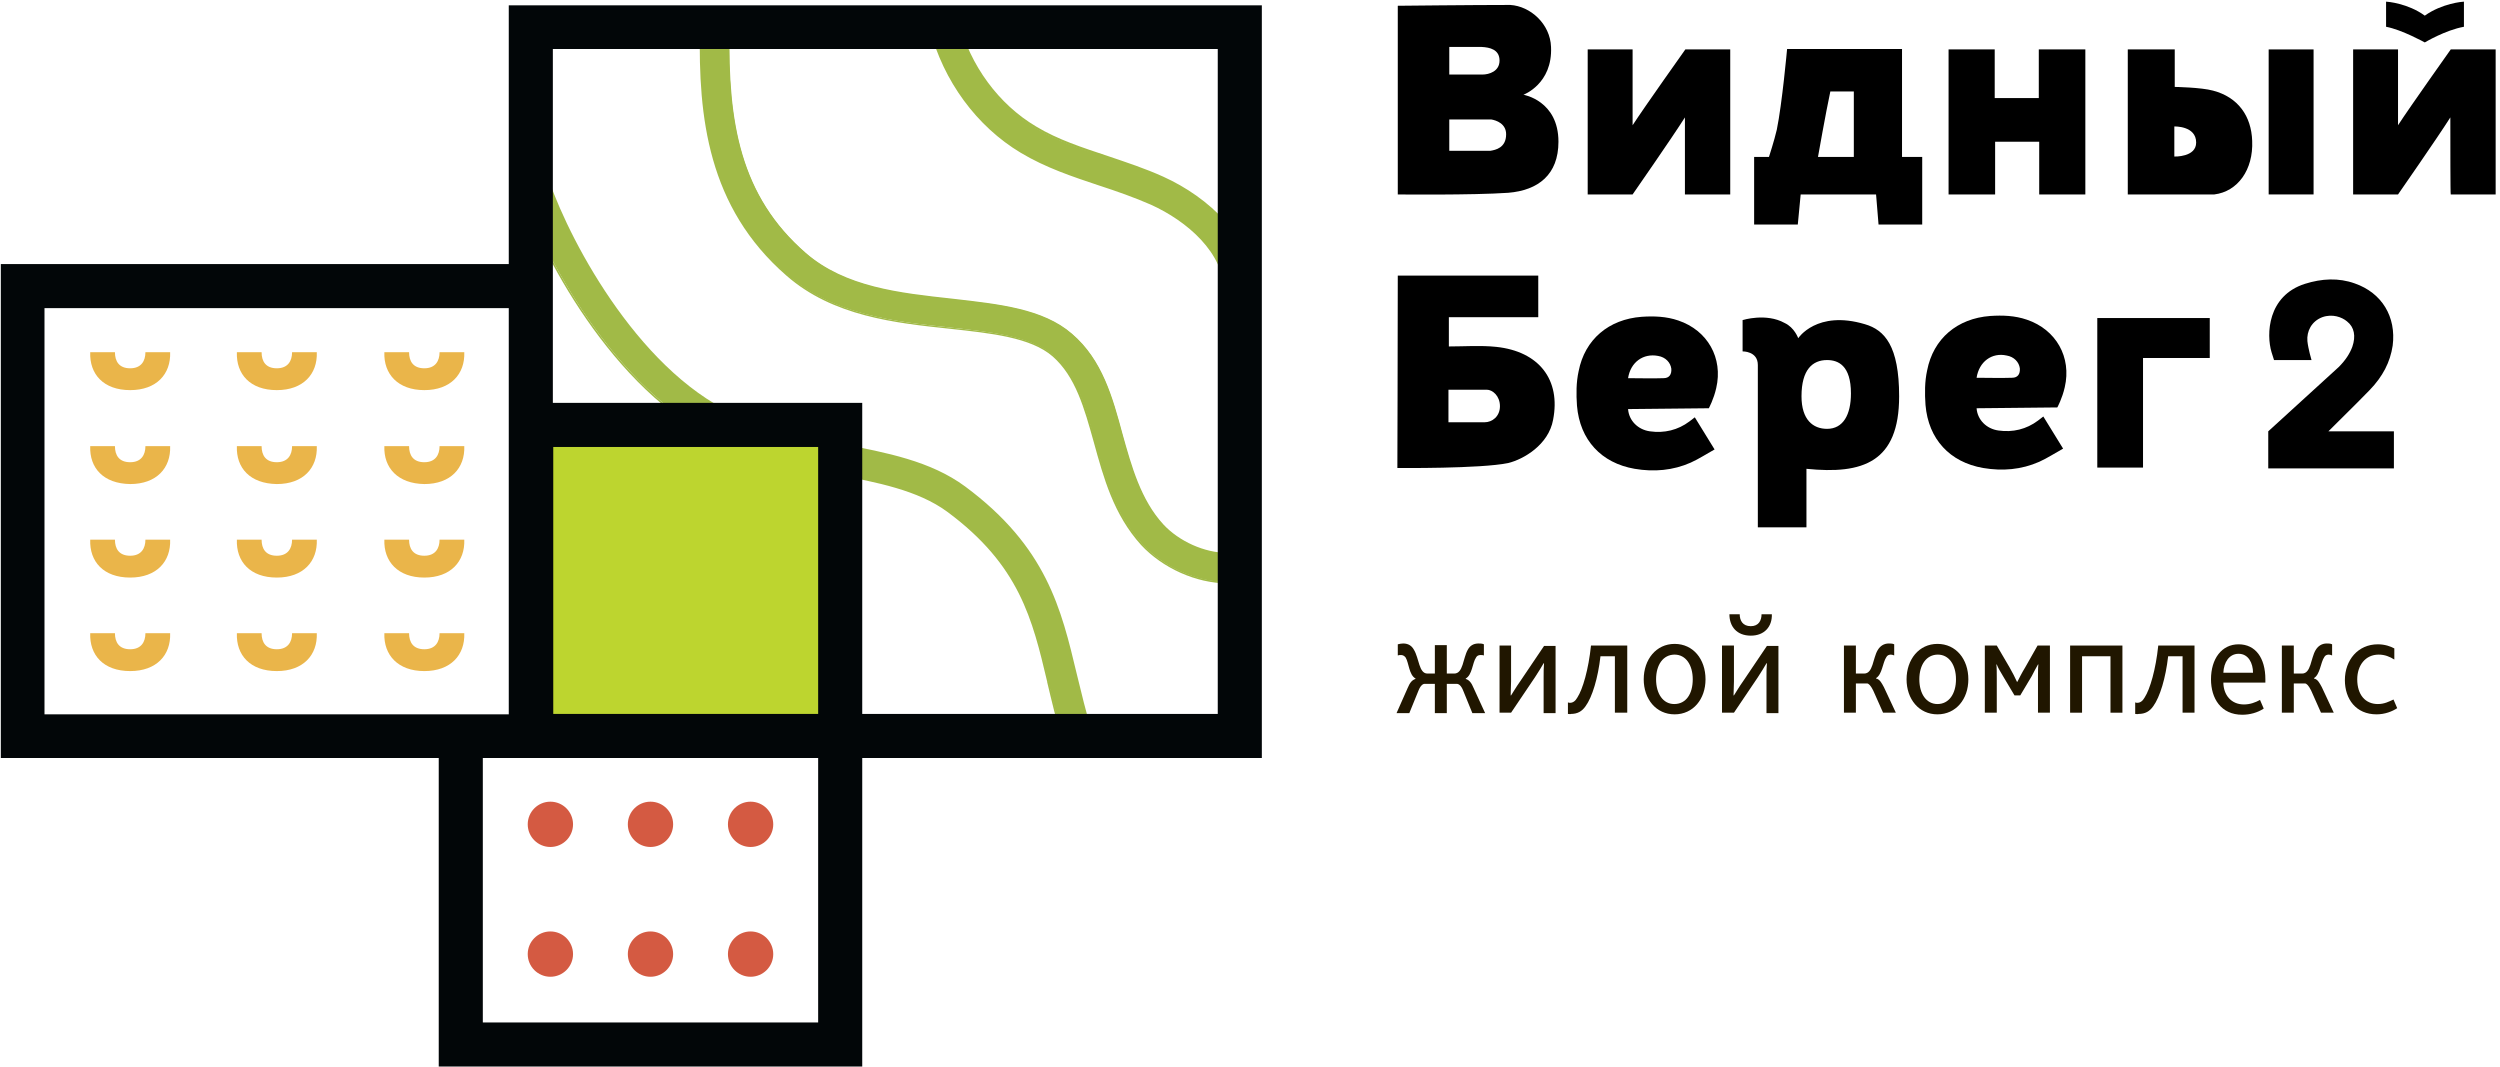 <?xml version="1.0" encoding="UTF-8"?>
<svg width="321px" height="137px" viewBox="0 0 321 137" version="1.1" xmlns="http://www.w3.org/2000/svg" xmlns:xlink="http://www.w3.org/1999/xlink">
    <!-- Generator: Sketch 58 (84663) - https://sketch.com -->
    <title>видный берег 2</title>
    <desc>Created with Sketch.</desc>
    <g id="(залито)Квартиры+-адаптив+" stroke="none" stroke-width="1" fill="none" fill-rule="evenodd">
        <g id="видный-берег-2" fill-rule="nonzero">
            <g id="Group" transform="translate(179.317, 78.815)" fill="#201600">
                <path d="M1.428,9.521 C1.693,8.886 1.957,8.516 2.433,8.358 L2.433,8.305 C1.587,7.829 1.587,6.295 1.164,5.607 C1.005,5.395 0.793,5.29 0.582,5.29 C0.423,5.29 0.317,5.29 0.159,5.342 L0.159,3.914 C0.37,3.861 0.635,3.808 0.846,3.808 C1.534,3.808 1.957,4.126 2.222,4.602 C2.909,5.713 2.856,7.67 3.967,7.67 L4.919,7.67 L4.919,4.02 L6.453,4.02 L6.453,7.67 L7.405,7.67 C8.569,7.67 8.516,5.713 9.151,4.602 C9.415,4.126 9.839,3.808 10.526,3.808 C10.738,3.808 11.002,3.808 11.214,3.914 L11.214,5.342 C11.055,5.29 10.949,5.29 10.791,5.29 C10.526,5.29 10.315,5.395 10.209,5.607 C9.733,6.295 9.733,7.829 8.886,8.305 L8.886,8.358 C9.363,8.516 9.627,8.886 9.892,9.521 L11.373,12.748 L9.733,12.748 L8.569,9.892 C8.305,9.204 7.987,8.992 7.723,8.992 L6.453,8.992 L6.453,12.748 L4.919,12.748 L4.919,8.992 L3.597,8.992 C3.385,8.992 3.068,9.204 2.803,9.892 L1.64,12.748 L0,12.748 L1.428,9.521 Z" id="Path"></path>
                <path d="M13.171,4.073 L14.705,4.073 L14.705,8.675 C14.705,9.363 14.652,9.892 14.652,10.473 L14.705,10.473 C15.022,9.997 15.34,9.415 15.869,8.675 L18.937,4.126 L20.418,4.126 L20.418,12.748 L18.884,12.748 L18.884,8.146 C18.884,7.458 18.884,6.929 18.937,6.347 L18.884,6.347 C18.619,6.824 18.249,7.405 17.773,8.146 L14.705,12.695 L13.224,12.695 L13.224,4.073 L13.171,4.073 Z" id="Path"></path>
                <path d="M22.005,12.854 L22.005,11.373 C22.11,11.425 22.216,11.425 22.269,11.425 C22.639,11.425 22.957,11.214 23.221,10.738 C23.909,9.68 24.649,7.141 24.967,4.073 L29.622,4.073 L29.622,12.695 L28.035,12.695 L28.035,5.448 L26.183,5.448 C25.866,8.252 25.125,10.685 24.279,11.849 C23.803,12.536 23.221,12.854 22.375,12.854 C22.375,12.907 22.163,12.854 22.005,12.854 Z" id="Path"></path>
                <path d="M31.737,8.41 C31.737,5.871 33.324,3.861 35.705,3.861 C38.085,3.861 39.672,5.819 39.672,8.41 C39.672,10.949 38.085,12.907 35.705,12.907 C33.324,12.907 31.737,10.949 31.737,8.41 Z M38.032,8.41 C38.032,6.559 37.133,5.237 35.705,5.237 C34.224,5.237 33.324,6.559 33.324,8.41 C33.324,10.262 34.224,11.584 35.652,11.584 C37.186,11.584 38.032,10.262 38.032,8.41 Z" id="Shape"></path>
                <path d="M41.788,4.073 L43.322,4.073 L43.322,8.675 C43.322,9.363 43.269,9.892 43.269,10.473 L43.322,10.473 C43.639,9.997 43.956,9.415 44.485,8.675 L47.553,4.126 L49.034,4.126 L49.034,12.748 L47.5,12.748 L47.5,8.146 C47.5,7.458 47.5,6.929 47.553,6.347 L47.5,6.347 C47.236,6.824 46.866,7.405 46.39,8.146 L43.322,12.695 L41.788,12.695 L41.788,4.073 Z M42.74,0.053 L44.062,0.053 C44.062,0.846 44.432,1.587 45.49,1.587 C46.495,1.587 46.866,0.846 46.866,0.053 L48.188,0.053 C48.241,1.64 47.236,2.803 45.49,2.803 C43.692,2.803 42.74,1.64 42.74,0.053 Z" id="Shape"></path>
                <path d="M57.445,4.073 L58.979,4.073 L58.979,7.67 L60.037,7.67 C61.2,7.67 61.147,5.713 61.782,4.655 C62.1,4.126 62.576,3.808 63.21,3.808 C63.422,3.808 63.686,3.808 63.898,3.914 L63.898,5.342 C63.739,5.29 63.634,5.237 63.475,5.237 C63.21,5.237 62.999,5.342 62.893,5.554 C62.417,6.242 62.364,7.776 61.571,8.252 L61.571,8.305 C62.047,8.41 62.258,8.834 62.576,9.415 L64.11,12.695 L62.47,12.695 L61.2,9.839 C60.883,9.204 60.619,8.939 60.407,8.939 L58.979,8.939 L58.979,12.695 L57.445,12.695 L57.445,4.073 L57.445,4.073 Z" id="Path"></path>
                <path d="M65.485,8.41 C65.485,5.871 67.072,3.861 69.452,3.861 C71.832,3.861 73.419,5.819 73.419,8.41 C73.419,10.949 71.832,12.907 69.452,12.907 C67.072,12.907 65.485,10.949 65.485,8.41 Z M71.832,8.41 C71.832,6.559 70.933,5.237 69.505,5.237 C68.024,5.237 67.125,6.559 67.125,8.41 C67.125,10.262 68.024,11.584 69.452,11.584 C70.933,11.584 71.832,10.262 71.832,8.41 Z" id="Shape"></path>
                <path d="M75.535,4.073 L77.069,4.073 L78.709,6.876 C79.079,7.511 79.449,8.252 79.661,8.728 L79.714,8.728 C79.925,8.305 80.296,7.564 80.719,6.876 L82.306,4.073 L83.893,4.073 L83.893,12.695 L82.359,12.695 L82.359,8.146 C82.359,7.564 82.359,6.876 82.412,6.506 L82.359,6.506 C82.147,6.876 81.83,7.458 81.565,7.987 L80.084,10.473 L79.344,10.473 L77.863,7.987 C77.545,7.458 77.228,6.929 77.069,6.506 L77.016,6.506 C77.069,6.876 77.069,7.617 77.069,8.252 L77.069,12.695 L75.535,12.695 L75.535,4.073 L75.535,4.073 Z" id="Path"></path>
                <polygon id="Path" points="86.432 4.073 93.202 4.073 93.202 12.695 91.668 12.695 91.668 5.448 88.019 5.448 88.019 12.695 86.485 12.695 86.485 4.073"></polygon>
                <path d="M94.842,12.854 L94.842,11.373 C94.948,11.425 95.054,11.425 95.107,11.425 C95.477,11.425 95.794,11.214 96.059,10.738 C96.746,9.68 97.487,7.141 97.804,4.073 L102.459,4.073 L102.459,12.695 L100.925,12.695 L100.925,5.448 L99.074,5.448 C98.756,8.252 98.016,10.685 97.169,11.849 C96.693,12.536 96.112,12.854 95.265,12.854 C95.159,12.907 95.001,12.854 94.842,12.854 Z" id="Path"></path>
                <path d="M106.162,8.781 C106.162,10.42 107.167,11.637 108.807,11.637 C109.6,11.637 110.288,11.373 110.869,11.055 L111.346,12.166 C110.552,12.695 109.547,12.959 108.595,12.959 C105.844,12.959 104.575,10.844 104.575,8.41 C104.575,5.766 105.95,3.914 108.119,3.914 C110.288,3.914 111.557,5.66 111.557,8.41 L111.557,8.834 L106.162,8.834 L106.162,8.781 Z M109.97,7.564 C109.97,6.347 109.388,5.131 108.119,5.131 C106.902,5.131 106.215,6.242 106.162,7.564 L109.97,7.564 Z" id="Shape"></path>
                <path d="M113.673,4.073 L115.207,4.073 L115.207,7.67 L116.265,7.67 C117.429,7.67 117.376,5.713 118.01,4.655 C118.328,4.126 118.804,3.808 119.439,3.808 C119.65,3.808 119.915,3.808 120.126,3.914 L120.126,5.342 C119.968,5.29 119.862,5.237 119.703,5.237 C119.439,5.237 119.227,5.342 119.121,5.554 C118.645,6.242 118.592,7.776 117.799,8.252 L117.799,8.305 C118.275,8.41 118.486,8.834 118.804,9.415 L120.338,12.695 L118.698,12.695 L117.429,9.839 C117.111,9.204 116.847,8.939 116.635,8.939 L115.207,8.939 L115.207,12.695 L113.673,12.695 L113.673,4.073 L113.673,4.073 Z" id="Path"></path>
                <path d="M121.766,8.516 C121.766,5.924 123.459,3.914 125.998,3.914 C126.897,3.914 127.637,4.179 128.114,4.443 L128.114,5.871 C127.532,5.501 126.897,5.237 126.103,5.237 C124.411,5.237 123.353,6.612 123.353,8.41 C123.353,10.42 124.411,11.584 125.998,11.584 C126.844,11.584 127.426,11.267 128.008,11.002 L128.484,12.113 C127.849,12.536 126.897,12.907 125.839,12.907 C123.194,12.907 121.766,10.949 121.766,8.516 Z" id="Path"></path>
            </g>
            <g id="Group" transform="translate(89.394, 3.174)" fill="#A1BA47">
                <path d="M68.236,71.568 C64.268,71.568 59.984,69.664 57.286,66.702 C53.742,62.84 52.473,58.132 51.203,53.531 C50.039,49.193 48.876,45.067 45.861,42.475 C43.057,40.042 37.979,39.46 32.584,38.878 C25.602,38.138 17.614,37.292 11.69,32.108 C1.64,23.327 0.423,11.743 0.635,0.529 L0.635,0.423 L4.232,0.476 L4.232,0.582 C4.02,12.536 5.607,22.005 14.07,29.357 C19.148,33.8 26.183,34.541 32.954,35.281 C38.931,35.916 44.538,36.551 48.241,39.725 C52.102,43.057 53.425,47.871 54.694,52.578 C55.805,56.757 57.022,61.042 59.931,64.268 C61.941,66.49 65.273,67.971 68.183,67.971 C68.606,67.971 69.029,67.918 69.452,67.865 L69.558,67.865 L70.14,71.462 L70.034,71.462 C69.452,71.515 68.817,71.568 68.236,71.568 Z" id="Path"></path>
                <path d="M0.741,0.582 L4.073,0.635 C3.861,12.642 5.448,22.11 13.964,29.516 C19.095,33.959 26.131,34.753 32.954,35.44 C38.878,36.075 44.485,36.657 48.135,39.831 C51.944,43.11 53.266,47.976 54.536,52.631 C55.699,56.81 56.863,61.095 59.825,64.374 C61.888,66.649 65.273,68.13 68.183,68.13 C68.606,68.13 69.029,68.077 69.452,68.024 L69.981,71.356 C69.399,71.462 68.817,71.515 68.183,71.515 C64.321,71.515 60.037,69.664 57.339,66.702 C53.848,62.84 52.525,58.132 51.309,53.583 C50.092,49.193 48.981,45.067 45.966,42.475 C43.11,39.989 38.032,39.46 32.637,38.878 C25.654,38.138 17.72,37.292 11.796,32.108 C1.746,23.274 0.529,11.743 0.741,0.582 M0.476,0.317 L0.476,0.582 C0.264,11.849 1.481,23.433 11.584,32.214 C17.561,37.45 25.549,38.297 32.531,39.037 C37.873,39.619 42.951,40.148 45.755,42.581 C48.717,45.173 49.828,49.246 51.044,53.583 C52.314,58.185 53.583,62.893 57.127,66.807 C59.878,69.769 64.215,71.727 68.183,71.727 C68.817,71.727 69.452,71.674 70.034,71.568 L70.298,71.515 L70.246,71.251 L69.717,67.918 L69.664,67.654 L69.399,67.707 C69.029,67.759 68.606,67.812 68.183,67.812 C65.273,67.812 61.994,66.331 59.984,64.163 C57.075,60.989 55.911,56.704 54.747,52.578 C53.478,47.871 52.155,43.004 48.241,39.672 C44.538,36.445 38.878,35.863 32.901,35.176 C26.131,34.435 19.148,33.695 14.07,29.304 C5.66,22.005 4.073,12.536 4.285,0.635 L4.285,0.37 L4.02,0.37 L0.688,0.317 L0.476,0.317 L0.476,0.317 Z" id="Shape"></path>
            </g>
            <g id="Group" transform="translate(119.015, 2.116)" fill="#A1BA47">
                <path d="M38.297,35.652 L38.297,35.546 C38.349,30.309 33.43,26.183 28.828,24.068 C26.712,23.115 24.385,22.322 22.11,21.581 C18.725,20.471 15.287,19.307 12.113,17.403 C6.453,14.017 2.222,8.252 0.476,1.587 L0.423,1.481 L3.914,0.582 L3.967,0.688 C5.501,6.453 9.151,11.425 13.964,14.335 C16.768,16.027 19.942,17.085 23.274,18.143 C25.602,18.937 28.035,19.73 30.362,20.788 C36.022,23.327 41.999,28.564 41.947,35.599 L41.947,35.705 L38.297,35.652 Z" id="Path"></path>
                <path d="M3.861,0.688 C5.395,6.506 9.045,11.478 13.912,14.388 C16.768,16.08 19.889,17.138 23.221,18.249 C25.549,19.042 27.982,19.836 30.256,20.894 C35.863,23.433 41.841,28.617 41.788,35.546 L38.455,35.546 C38.508,30.203 33.536,26.078 28.934,23.962 C26.765,23.01 24.491,22.216 22.216,21.476 C18.884,20.365 15.393,19.201 12.219,17.35 C6.612,13.964 2.38,8.252 0.635,1.587 L3.861,0.688 M4.073,0.37 L3.808,0.423 L0.582,1.269 L0.317,1.322 L0.37,1.587 C2.116,8.305 6.4,14.123 12.06,17.508 C15.234,19.413 18.725,20.576 22.058,21.687 C24.332,22.428 26.607,23.221 28.775,24.173 C33.324,26.236 38.191,30.309 38.191,35.493 L38.191,35.758 L38.455,35.758 L41.788,35.758 L42.052,35.758 L42.052,35.493 C42.105,28.458 36.075,23.168 30.362,20.576 C28.035,19.519 25.602,18.725 23.274,17.932 C19.942,16.821 16.821,15.816 14.017,14.123 C9.204,11.267 5.554,6.295 4.073,0.582 L4.073,0.37 L4.073,0.37 Z" id="Shape"></path>
            </g>
            <g id="Group" transform="translate(66.12, 21.687)" fill="#A1BA47">
                <path d="M70.51,73.525 C69.664,70.88 69.082,68.341 68.5,65.908 C66.596,57.815 64.956,50.833 55.593,43.903 C51.838,41.153 46.601,40.148 41.047,39.037 C35.705,38.032 30.203,36.921 25.125,34.224 C11.637,27.083 2.592,8.992 0.37,1.322 L0.317,1.217 L3.808,0.212 L3.861,0.317 C5.871,7.194 14.441,24.491 26.818,31.05 C31.42,33.483 36.657,34.488 41.735,35.493 C47.712,36.657 53.319,37.715 57.709,40.994 C68.13,48.717 69.981,56.598 71.991,65.009 C72.573,67.389 73.155,69.875 73.948,72.414 L74.001,72.52 L70.563,73.631 L70.51,73.525 Z" id="Path"></path>
                <path d="M3.703,0.423 C5.713,7.3 14.335,24.649 26.712,31.208 C31.314,33.642 36.604,34.7 41.682,35.652 C47.606,36.815 53.266,37.873 57.603,41.1 C67.971,48.77 69.875,56.651 71.832,65.062 C72.414,67.442 72.996,69.928 73.79,72.467 L70.563,73.472 C69.717,70.827 69.135,68.288 68.553,65.802 C66.649,57.709 65.009,50.727 55.593,43.798 C51.838,40.994 46.548,39.989 40.994,38.931 C35.652,37.926 30.151,36.815 25.073,34.171 C11.584,27.03 2.645,8.992 0.37,1.375 L3.703,0.423 M3.914,0.106 L3.65,0.159 L0.423,1.111 L0.159,1.164 L0.212,1.428 C2.433,9.098 11.478,27.241 25.02,34.382 C30.151,37.08 35.652,38.138 40.994,39.196 C46.548,40.254 51.732,41.259 55.488,44.009 C64.797,50.886 66.437,57.815 68.341,65.855 L68.341,65.908 C68.923,68.341 69.505,70.88 70.351,73.525 L70.457,73.79 L70.722,73.684 L73.948,72.679 L74.213,72.573 L74.107,72.308 C73.314,69.769 72.732,67.283 72.15,64.903 C70.14,56.493 68.288,48.558 57.815,40.783 C53.372,37.503 47.765,36.445 41.788,35.281 C36.71,34.276 31.473,33.271 26.871,30.838 C14.546,24.332 5.977,7.088 3.967,0.212 L3.914,0.106 L3.914,0.106 Z" id="Shape"></path>
            </g>
            <path d="M11.584,45.226 L14.758,45.226 C14.758,46.39 15.287,47.289 16.715,47.289 C18.143,47.289 18.672,46.337 18.672,45.226 L21.846,45.226 C21.952,48.029 20.1,50.092 16.715,50.092 C13.277,50.092 11.478,48.029 11.584,45.226 Z" id="Path" fill="#EAB54A"></path>
            <path d="M30.415,45.226 L33.589,45.226 C33.589,46.39 34.118,47.289 35.546,47.289 C36.974,47.289 37.503,46.337 37.503,45.226 L40.677,45.226 C40.783,48.029 38.931,50.092 35.546,50.092 C32.108,50.092 30.309,48.029 30.415,45.226 Z" id="Path" fill="#EAB54A"></path>
            <path d="M49.352,45.226 L52.525,45.226 C52.525,46.39 53.054,47.289 54.483,47.289 C55.911,47.289 56.44,46.337 56.44,45.226 L59.614,45.226 C59.719,48.029 57.868,50.092 54.483,50.092 C51.097,50.092 49.246,48.029 49.352,45.226 Z" id="Path" fill="#EAB54A"></path>
            <path d="M11.584,57.286 L14.758,57.286 C14.758,58.45 15.287,59.349 16.715,59.349 C18.143,59.349 18.672,58.397 18.672,57.286 L21.846,57.286 C21.952,60.09 20.1,62.153 16.715,62.153 C13.277,62.1 11.478,60.09 11.584,57.286 Z" id="Path" fill="#EAB54A"></path>
            <path d="M30.415,57.286 L33.589,57.286 C33.589,58.45 34.118,59.349 35.546,59.349 C36.974,59.349 37.503,58.397 37.503,57.286 L40.677,57.286 C40.783,60.09 38.931,62.153 35.546,62.153 C32.108,62.1 30.309,60.09 30.415,57.286 Z" id="Path" fill="#EAB54A"></path>
            <path d="M49.352,57.286 L52.525,57.286 C52.525,58.45 53.054,59.349 54.483,59.349 C55.911,59.349 56.44,58.397 56.44,57.286 L59.614,57.286 C59.719,60.09 57.868,62.153 54.483,62.153 C51.097,62.1 49.246,60.09 49.352,57.286 Z" id="Path" fill="#EAB54A"></path>
            <path d="M11.584,69.293 L14.758,69.293 C14.758,70.457 15.287,71.356 16.715,71.356 C18.143,71.356 18.672,70.404 18.672,69.293 L21.846,69.293 C21.952,72.097 20.1,74.16 16.715,74.16 C13.277,74.16 11.478,72.097 11.584,69.293 Z" id="Path" fill="#EAB54A"></path>
            <path d="M30.415,69.293 L33.589,69.293 C33.589,70.457 34.118,71.356 35.546,71.356 C36.974,71.356 37.503,70.404 37.503,69.293 L40.677,69.293 C40.783,72.097 38.931,74.16 35.546,74.16 C32.108,74.16 30.309,72.097 30.415,69.293 Z" id="Path" fill="#EAB54A"></path>
            <path d="M49.352,69.293 L52.525,69.293 C52.525,70.457 53.054,71.356 54.483,71.356 C55.911,71.356 56.44,70.404 56.44,69.293 L59.614,69.293 C59.719,72.097 57.868,74.16 54.483,74.16 C51.097,74.16 49.246,72.097 49.352,69.293 Z" id="Path" fill="#EAB54A"></path>
            <path d="M11.584,81.301 L14.758,81.301 C14.758,82.464 15.287,83.364 16.715,83.364 C18.143,83.364 18.672,82.412 18.672,81.301 L21.846,81.301 C21.952,84.104 20.1,86.167 16.715,86.167 C13.277,86.167 11.478,84.104 11.584,81.301 Z" id="Path" fill="#EAB54A"></path>
            <path d="M30.415,81.301 L33.589,81.301 C33.589,82.464 34.118,83.364 35.546,83.364 C36.974,83.364 37.503,82.412 37.503,81.301 L40.677,81.301 C40.783,84.104 38.931,86.167 35.546,86.167 C32.108,86.167 30.309,84.104 30.415,81.301 Z" id="Path" fill="#EAB54A"></path>
            <path d="M49.352,81.301 L52.525,81.301 C52.525,82.464 53.054,83.364 54.483,83.364 C55.911,83.364 56.44,82.412 56.44,81.301 L59.614,81.301 C59.719,84.104 57.868,86.167 54.483,86.167 C51.097,86.167 49.246,84.104 49.352,81.301 Z" id="Path" fill="#EAB54A"></path>
            <path d="M65.326,0.688 L65.326,33.906 L0.106,33.906 L0.106,97.328 L56.334,97.328 L56.334,136.947 L110.711,136.947 L110.711,97.328 L162.02,97.328 L162.02,0.688 L65.326,0.688 Z M5.713,91.721 L5.713,39.566 L65.326,39.566 L65.326,91.721 L5.713,91.721 Z M61.994,131.287 L61.994,97.328 L105.051,97.328 L105.051,131.287 L61.994,131.287 Z M70.986,51.732 L70.986,6.295 L156.36,6.295 L156.36,91.668 L110.711,91.668 L110.711,51.732 L70.986,51.732 Z" id="Shape" fill="#020608"></path>
            <circle id="Oval" fill="#D45A42" cx="70.669" cy="105.844" r="2.909"></circle>
            <circle id="Oval" fill="#D45A42" cx="83.522" cy="105.844" r="2.909"></circle>
            <circle id="Oval" fill="#D45A42" cx="96.376" cy="105.844" r="2.909"></circle>
            <circle id="Oval" fill="#D45A42" cx="70.669" cy="122.507" r="2.909"></circle>
            <circle id="Oval" fill="#D45A42" cx="83.522" cy="122.507" r="2.909"></circle>
            <circle id="Oval" fill="#D45A42" cx="96.376" cy="122.507" r="2.909"></circle>
            <rect id="Rectangle" fill="#BDD52F" x="71.039" y="57.392" width="34.012" height="34.276"></rect>
            <path d="M179.475,24.967 L179.475,0.741 C179.475,0.741 189.102,0.635 193.916,0.635 C196.508,0.793 199.047,3.068 199.153,6.03 C199.364,10.791 195.608,12.166 195.608,12.166 C195.608,12.166 200.105,12.907 200.105,18.196 C200.105,22.428 197.513,24.438 193.651,24.755 C189.049,25.073 179.475,24.967 179.475,24.967 Z M186.087,15.34 L186.087,19.36 C186.087,19.36 190.054,19.36 191.377,19.36 C192.012,19.254 193.387,18.99 193.387,17.244 C193.387,15.869 192.117,15.446 191.483,15.34 C190.054,15.34 186.087,15.34 186.087,15.34 Z M186.087,9.574 C186.087,9.574 189.261,9.574 190.319,9.574 C191.218,9.574 192.541,9.151 192.541,7.776 C192.541,6.347 191.271,6.083 190.266,6.03 C188.944,6.03 186.087,6.03 186.087,6.03 L186.087,9.574 Z" id="Shape" fill="#000000"></path>
            <path d="M179.422,60.09 C179.422,60.09 179.475,43.586 179.475,35.387 C185.505,35.387 191.43,35.387 197.513,35.387 C197.513,37.186 197.513,38.825 197.513,40.73 C193.651,40.73 189.949,40.73 186.034,40.73 C186.034,41.999 186.034,43.004 186.034,44.485 C188.044,44.485 190.107,44.327 192.117,44.538 C197.619,45.12 200.422,48.77 199.417,53.901 C198.835,57.127 195.608,58.979 193.651,59.455 C190.107,60.195 179.422,60.09 179.422,60.09 Z M185.981,54.218 C185.981,54.218 189.155,54.218 190.636,54.218 C191.588,54.218 192.593,53.478 192.593,52.155 C192.593,50.833 191.641,50.039 190.901,50.039 C189.473,50.039 185.981,50.039 185.981,50.039 L185.981,54.218 Z" id="Shape" fill="#000000"></path>
            <path d="M230.89,43.427 C230.89,43.427 233.27,39.778 239.459,41.629 C241.998,42.369 243.849,44.432 243.849,50.886 C243.849,59.349 239.195,60.936 231.948,60.195 C231.948,62.681 231.948,67.707 231.948,67.707 L225.706,67.707 C225.706,67.707 225.706,48.347 225.706,46.866 C225.706,45.067 223.749,45.12 223.749,45.12 L223.749,41.1 C223.749,41.1 226.764,40.148 229.144,41.47 C230.414,42.052 230.89,43.427 230.89,43.427 Z M231.313,50.886 C231.313,53.901 232.794,55.064 234.593,55.064 C236.656,55.064 237.661,53.266 237.661,50.515 C237.661,46.919 236.021,46.231 234.593,46.231 C232.741,46.231 231.313,47.447 231.313,50.886 Z" id="Shape" fill="#000000"></path>
            <path d="M244.22,6.347 L244.22,20.153 L246.812,20.153 L246.812,28.828 L241.205,28.828 L240.887,24.967 L231.207,24.967 L230.837,28.828 L225.23,28.828 L225.23,20.153 L227.134,20.153 C227.134,20.153 227.822,18.037 228.139,16.662 C228.827,13.33 229.462,6.295 229.462,6.295 L244.22,6.295 L244.22,6.347 Z M233.429,20.153 L238.031,20.153 C238.031,20.153 238.031,14.282 238.031,11.743 C236.867,11.743 235.862,11.743 235.016,11.743 C234.434,14.441 233.429,20.153 233.429,20.153 Z" id="Shape" fill="#000000"></path>
            <path d="M216.344,15.075 C214.704,17.667 209.626,24.967 209.626,24.967 L203.86,24.967 C203.86,24.967 203.86,12.642 203.86,6.347 C205.764,6.347 207.616,6.347 209.626,6.347 C209.626,9.521 209.626,12.642 209.626,16.08 C211.213,13.647 216.397,6.347 216.397,6.347 L222.162,6.347 L222.162,24.967 L216.344,24.967 C216.344,24.967 216.344,18.619 216.344,15.075 Z" id="Path" fill="#000000"></path>
            <path d="M314.624,15.075 C312.984,17.667 307.906,24.967 307.906,24.967 L302.141,24.967 C302.141,24.967 302.141,12.642 302.141,6.347 C304.045,6.347 305.896,6.347 307.906,6.347 C307.906,9.521 307.906,12.642 307.906,16.08 C309.493,13.647 314.677,6.347 314.677,6.347 L320.442,6.347 L320.442,24.967 L314.677,24.967 C314.624,24.967 314.624,18.619 314.624,15.075 Z" id="Path" fill="#000000"></path>
            <path d="M267.758,24.967 L261.834,24.967 L261.834,18.196 L256.174,18.196 L256.174,24.967 L250.197,24.967 L250.197,6.347 L256.121,6.347 C256.121,6.347 256.121,10.42 256.121,12.589 C258.131,12.589 259.771,12.589 261.781,12.589 C261.781,10.579 261.781,6.347 261.781,6.347 L267.758,6.347 L267.758,24.967 Z" id="Path" fill="#000000"></path>
            <path d="M273.207,24.967 L273.207,6.347 L279.237,6.347 L279.237,11.161 C279.237,11.161 282.622,11.214 284.156,11.637 C287.383,12.483 289.075,14.917 289.181,18.09 C289.34,21.793 287.33,24.597 284.315,24.967 C280.612,24.967 273.207,24.967 273.207,24.967 Z M279.184,20.1 C279.184,20.1 281.987,20.206 281.987,18.302 C281.987,16.133 279.184,16.239 279.184,16.239 L279.184,20.1 Z" id="Shape" fill="#000000"></path>
            <polygon id="Path" fill="#000000" points="269.292 40.836 283.733 40.836 283.733 45.966 275.164 45.966 275.164 60.037 269.292 60.037"></polygon>
            <rect id="Rectangle" fill="#000000" x="291.297" y="6.347" width="5.766" height="18.619"></rect>
            <path d="M298.967,55.382 C300.712,53.636 302.511,51.891 304.256,50.092 C305.949,48.347 306.901,46.495 307.219,44.38 C307.695,40.677 305.843,37.609 302.352,36.392 C300.289,35.652 298.12,35.758 295.952,36.445 C291.138,37.979 290.98,42.951 291.667,45.226 L291.985,46.231 L296.798,46.231 C296.798,46.231 296.375,44.803 296.269,43.798 C296.163,42.528 296.798,41.259 298.173,40.73 C299.496,40.254 300.712,40.73 301.347,41.259 C302.299,41.999 302.511,43.163 302.035,44.538 C301.717,45.385 301.188,46.231 300.289,47.13 L291.244,55.382 L291.244,60.142 L307.377,60.142 L307.377,55.382 L298.967,55.382 Z" id="Path" fill="#000000"></path>
            <path d="M209.044,52.525 C209.15,54.007 210.314,55.17 211.847,55.382 C213.699,55.646 215.444,55.223 216.925,54.112 C217.137,53.954 217.349,53.795 217.613,53.583 C218.459,54.959 219.253,56.228 220.152,57.709 C219.094,58.291 218.142,58.926 217.084,59.402 C214.81,60.407 212.376,60.619 209.89,60.195 C205.606,59.455 202.855,56.493 202.485,52.102 C202.379,50.621 202.379,49.087 202.697,47.659 C203.49,43.586 206.558,40.994 210.79,40.677 C212.376,40.571 213.963,40.624 215.497,41.153 C219.253,42.422 221.263,45.966 220.364,49.828 C220.046,51.256 219.412,52.42 219.412,52.42 C219.412,52.42 209.361,52.525 209.044,52.525 Z M209.044,48.558 C210.631,48.558 212.112,48.611 213.593,48.558 C214.334,48.558 214.651,48.082 214.598,47.342 C214.492,46.548 213.858,45.861 212.905,45.702 C211.001,45.332 209.361,46.495 209.044,48.558 Z" id="Shape" fill="#000000"></path>
            <path d="M253.794,52.42 C253.9,53.901 255.063,55.064 256.597,55.276 C258.449,55.541 260.194,55.117 261.675,54.007 C261.887,53.848 262.098,53.689 262.363,53.478 C263.209,54.853 264.003,56.122 264.902,57.603 C263.844,58.185 262.892,58.82 261.834,59.296 C259.559,60.301 257.126,60.513 254.64,60.09 C250.356,59.349 247.605,56.387 247.235,51.997 C247.129,50.515 247.129,48.981 247.446,47.553 C248.24,43.48 251.308,40.888 255.539,40.571 C257.126,40.465 258.713,40.518 260.247,41.047 C264.003,42.317 266.013,45.861 265.114,49.722 C264.796,51.15 264.161,52.314 264.161,52.314 C264.161,52.314 254.058,52.42 253.794,52.42 Z M253.794,48.505 C255.381,48.505 256.862,48.558 258.343,48.505 C259.083,48.505 259.401,48.029 259.348,47.289 C259.242,46.495 258.607,45.808 257.655,45.649 C255.751,45.226 254.111,46.442 253.794,48.505 Z" id="Shape" fill="#000000"></path>
            <path d="M316.369,3.438 L316.369,0.212 C316.211,0.212 313.566,0.423 311.344,2.01 C309.176,0.423 306.531,0.212 306.372,0.212 L306.372,3.438 C308.382,3.808 311.344,5.448 311.344,5.448 C311.344,5.448 313.989,3.861 316.369,3.438 Z" id="Path" fill="#000000"></path>
        </g>
    </g>
</svg>